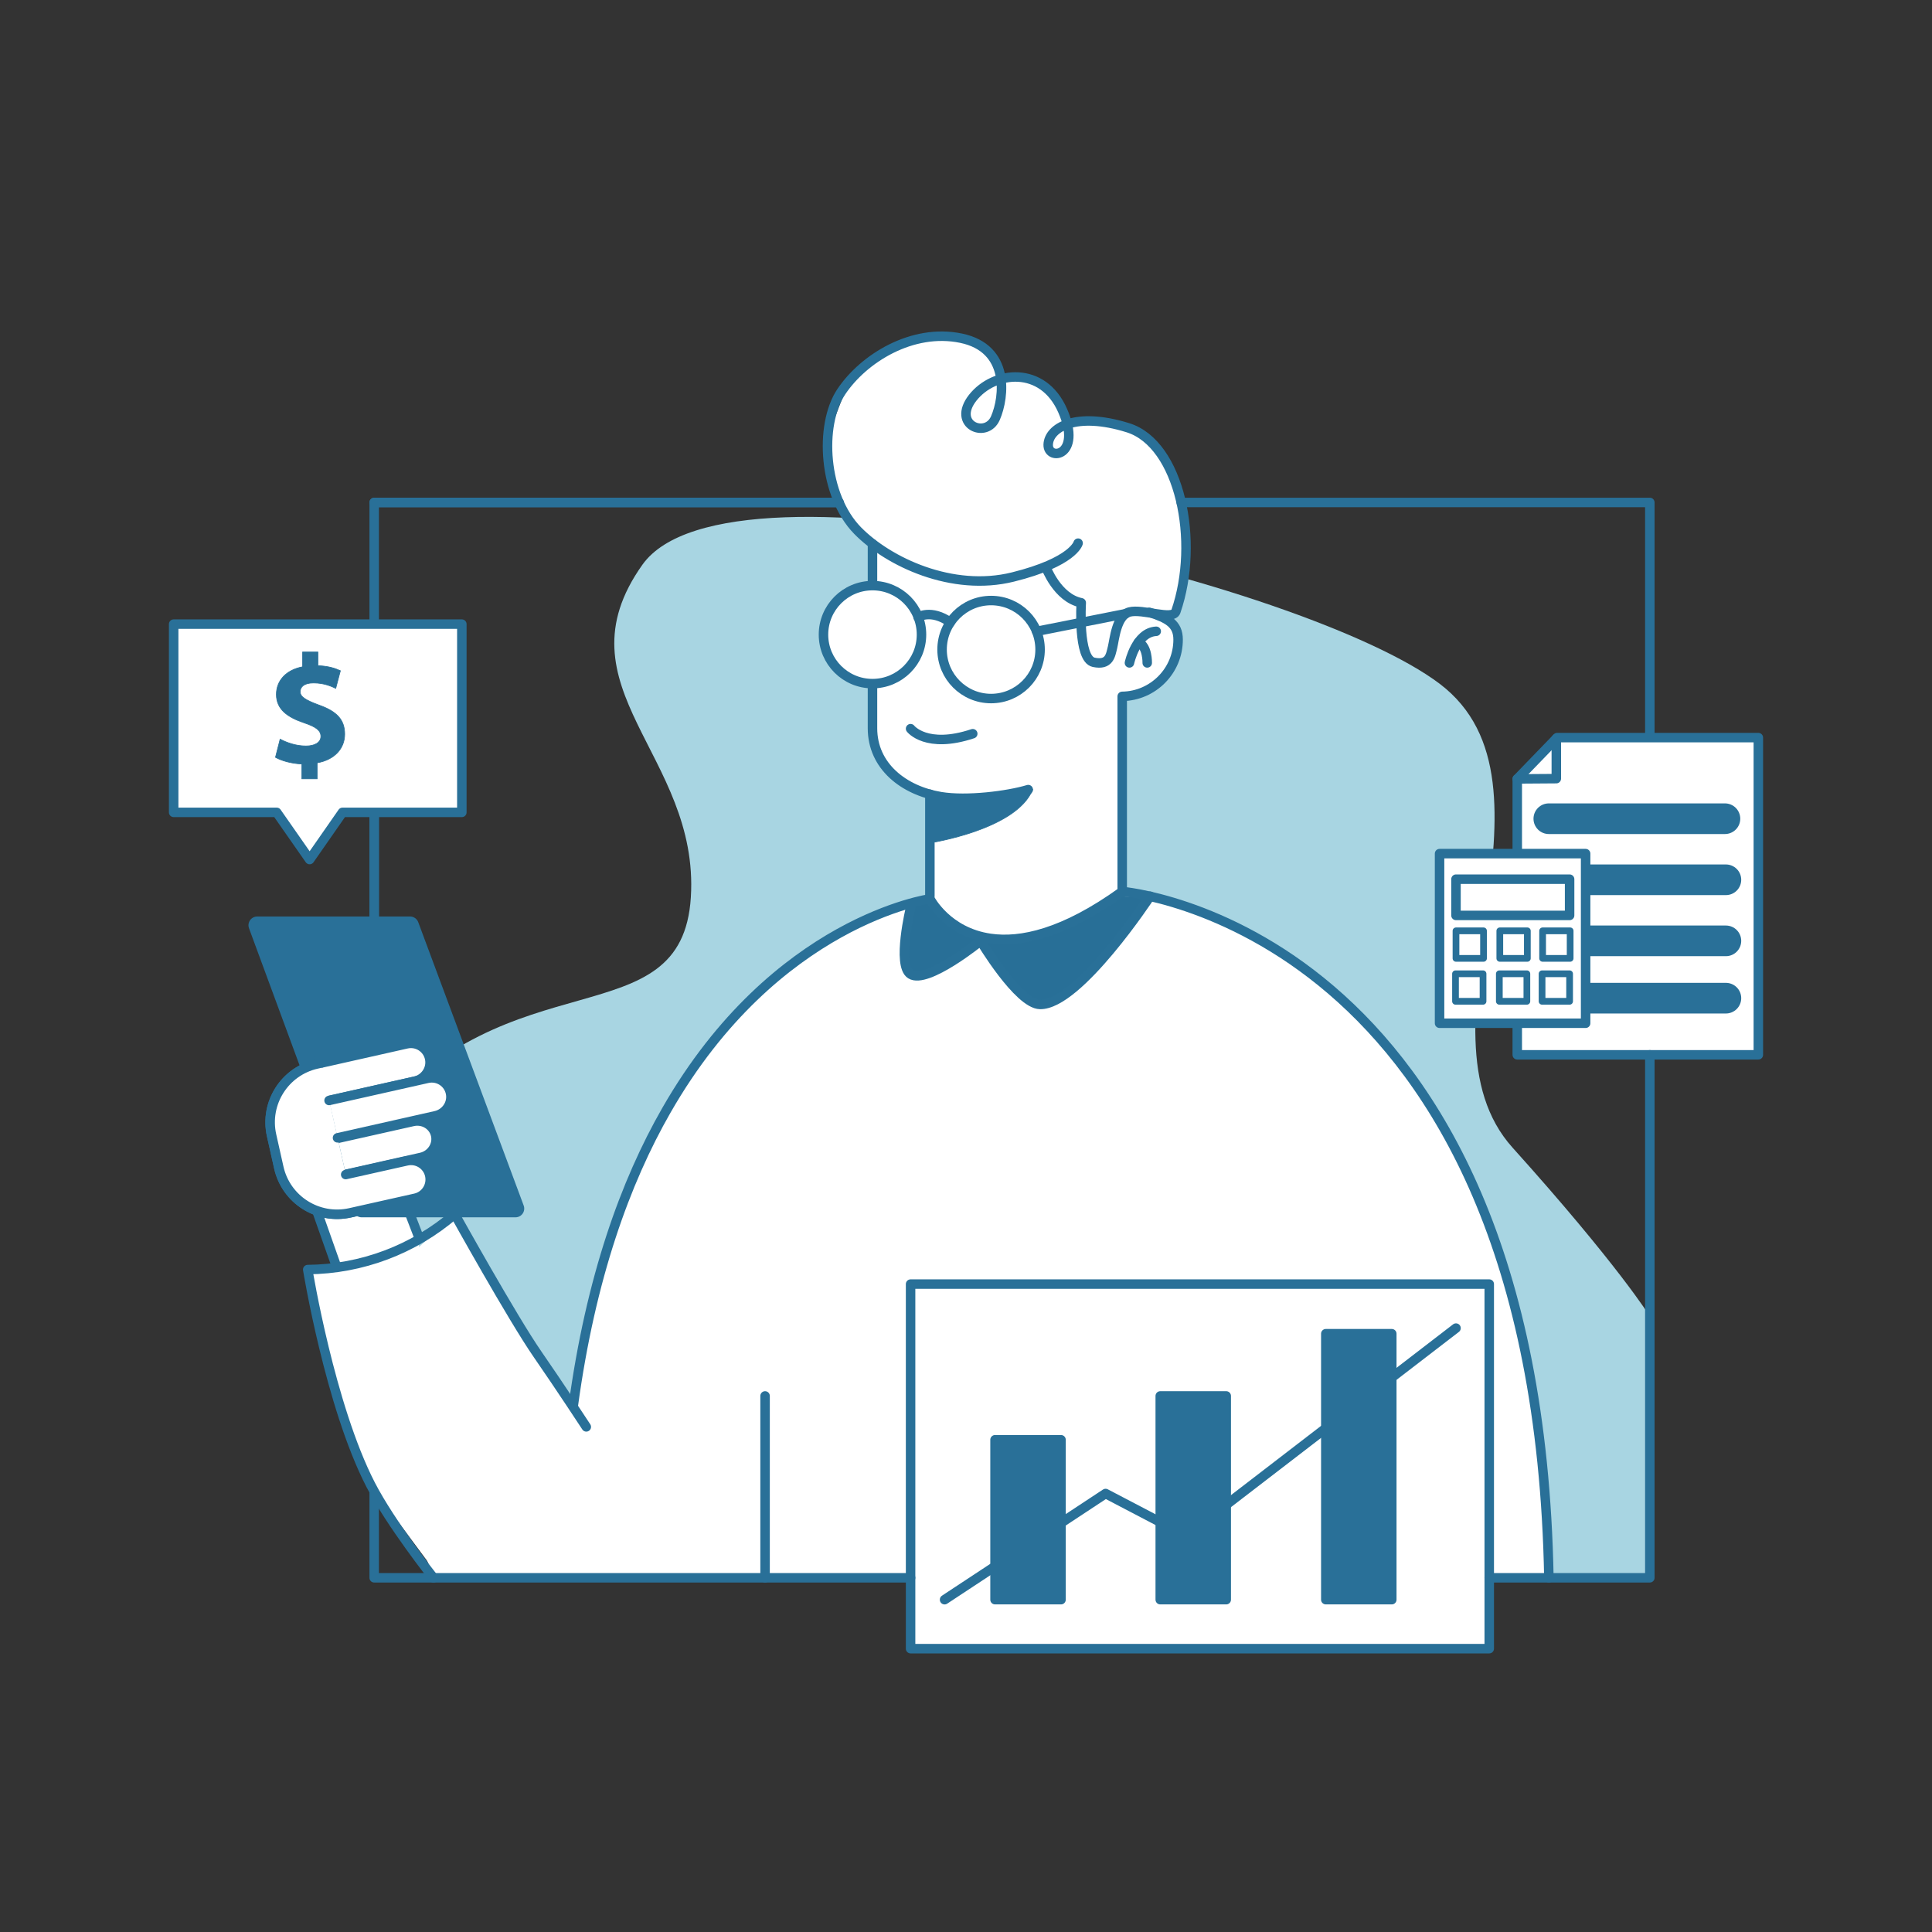 <?xml version="1.0" encoding="utf-8"?>
<!-- Generator: Adobe Illustrator 24.0.1, SVG Export Plug-In . SVG Version: 6.00 Build 0)  -->
<svg version="1.1" xmlns="http://www.w3.org/2000/svg" xmlns:xlink="http://www.w3.org/1999/xlink" x="0px" y="0px"
	 viewBox="0 0 2834.6 2834.6" style="enable-background:new 0 0 2834.6 2834.6;" xml:space="preserve">
<rect x="0" y="0" width="2834.6" height="2834.6" fill="#333333" stroke="none"/>
<style type="text/css">
	.st0{fill:#A8D5E2;}
	.st1{fill:#FFFFFF;}
	.st2{fill:#286F97;}
	.st3{fill:none;stroke:#297098;stroke-width:13.919;stroke-linecap:round;stroke-linejoin:round;stroke-miterlimit:10;}
	.st4{fill:#FFFFFF;stroke:#297098;stroke-width:13.919;stroke-linecap:round;stroke-linejoin:round;stroke-miterlimit:10;}
	.st5{fill:none;stroke:#297098;stroke-width:44.97;stroke-linecap:round;stroke-linejoin:round;stroke-miterlimit:10;}
	.st6{fill:#297098;stroke:#297098;stroke-width:25.697;stroke-linecap:round;stroke-linejoin:round;stroke-miterlimit:10;}
	.st7{fill:#FFFFFF;stroke:#297098;stroke-width:9.852;stroke-linecap:round;stroke-linejoin:round;stroke-miterlimit:10;}
	.st8{fill:#297098;stroke:#297098;stroke-width:13.919;stroke-linecap:round;stroke-linejoin:round;stroke-miterlimit:10;}
	.st9{fill:none;stroke:#297098;stroke-width:14;stroke-linecap:round;stroke-linejoin:round;stroke-miterlimit:10;}
	.st10{fill:#297098;stroke:#297098;stroke-miterlimit:10;}
</style>
<g id="Слой_4">
	<path class="st0" d="M812.4,2314.9c0,0-461.4-426.6-263.4-670.2s451.5-119.4,464.6-328.2s-199.1-307.7-71.1-487.9
		s973.3,26.1,1169.6,174.5s-47.6,508.8,107.1,680.7s201.4,247.5,201.4,247.5v383.6H812.4z"/>
</g>
<g id="Слой_5">
	<polygon class="st1" points="1280.1,798 1280.1,1059.6 1294.1,1122.7 1347,1159.5 1370.7,1166.9 1364.3,1314.9 1401.3,1357.5 
		1477.2,1380.4 1562,1357.5 1646.5,1308 1646.5,1021.8 1702.3,1003.1 1728.5,949.4 1717.3,912.9 1663.1,895.6 1640.7,915.7 
		1628.7,972.6 1597.5,972.6 1586.4,926.3 1586.4,884.4 1549.9,859.2 1534.4,831.9 1454.1,852 1370.7,843 	"/>
	<path class="st1" d="M1617,972.6c2.4-4.9,15.3-23.2,15.3-23.2l19.6-49.1l67,7l14.1-27.3"/>
	<path class="st1" d="M1740.2,847.4c5-117-11.7-120.3-11.7-120.3l-15-44.8l-137.9,8.7l-154.2,17.5l114.8,129l45,169.5l124.5-54.1
		L1740.2,847.4z"/>
	<path class="st1" d="M1217.8,693.7c0,0,21.6,60.8,50.6,94.4c29,33.6,95.9,77.9,95.9,77.9l271-21.3l-59.6-153.7L1217.8,693.7z"/>
	<path class="st1" d="M479.9,1764.7l115.2-27.1l19.7,91.9l52.5-48l213,341.1c0,0-45.1-48.4-39.1-74.3c6-26,45.7-202.7,45.7-202.7
		s41.7-135.8,120.3-264s225.9-215.4,255-228.2c29.1-12.7,102.1-38.3,102.1-38.3l144.3,28.2l137.9-35c0,0,142.3,22.6,227.5,86.2
		c85.2,63.7,141,106.3,228.6,234.6s133.5,347,133.5,347s39.6,244.8,36.2,338.9H636.1l-101.5-277.7L479.9,1764.7z"/>
	<path class="st2" d="M1340.6,1324.2l23.7-9.3c0,0,12.4,47.6,69.2,59.6c56.9,12,183.5-26.3,203.3-59.6l49.6,1.6
		c0,0-108.4,144.4-141.3,152.6c-32.9,8.2-65.7-35.5-65.7-35.5l-39.7-47.7c0,0-88.2,53.9-99.1,45.3c-10.9-8.6-15.8-40.6-12.8-50.9
		C1330.7,1370.1,1340.6,1324.2,1340.6,1324.2z"/>
</g>
<g id="Слой_7">
	<polygon class="st1" points="466.2,1758.8 499.6,1863 451.6,1862.7 493.6,2045.8 543.9,2178.4 645.1,2314.9 756.3,2298 
		493.6,1735.8 	"/>
	<path class="st1" d="M1706.7,670.6c0,0-3.8-33.4-51.7-43c-47.8-9.6-89-5.3-89-5.3s-13.4-55-45.1-62c-31.7-7-52.2-4-52.2-4
		s2.4-55.4-74.3-62.2s-149.8,67.4-149.8,67.4l-29.7,77.5l2.9,76.6l146.5,36.8l364.2-32.7L1706.7,670.6z"/>
</g>
<g id="Слой_3">
	<polyline class="st3" points="1733.1,737.2 2420.6,737.2 2420.6,1082.2 	"/>
	<polyline class="st3" points="549,915.7 549,737.2 1231,737.2 	"/>
	<line class="st3" x1="549" y1="737.2" x2="1231" y2="737.2"/>
	<polyline class="st4" points="2226.1,1252.4 2226.1,1142.8 2284.7,1082.2 2579.8,1082.2 2579.8,1547.6 2226.1,1547.6 
		2226.1,1501.3 	"/>
	<line class="st5" x1="2272.4" y1="1201.2" x2="2530.8" y2="1201.2"/>
	<line class="st5" x1="2273.7" y1="1290.8" x2="2532.2" y2="1290.8"/>
	<line class="st5" x1="2273.7" y1="1380.4" x2="2532.2" y2="1380.4"/>
	<line class="st5" x1="2273.7" y1="1464.5" x2="2532.2" y2="1464.5"/>
	<line class="st3" x1="1280.1" y1="859.2" x2="1280.1" y2="798"/>
	<path class="st3" d="M1508.6,1158.5c-30,9.1-90.3,16.6-128.1,10.4c-54.7-9-100.4-44.9-100.4-100.4v-65.4"/>
	<path class="st3" d="M1646.5,1308v-286.3c45.4-0.7,82-37.7,82-83.3v0c0-23.3-15.3-31.2-42.2-40"/>
	<line class="st3" x1="1364.3" y1="1165.3" x2="1364.3" y2="1314.9"/>
	<circle class="st3" cx="1454.1" cy="953" r="71.9"/>
	<circle class="st4" cx="1280.1" cy="931.1" r="71.9"/>
	<path class="st3" d="M1336,1069.1c0,0,23.1,30.1,91.2,7.4"/>
	<path class="st3" d="M1347,905.5c0,0,18.6-12.5,47.3,7.5"/>
	<path class="st3" d="M1534.4,831.9c0,0,16.7,45.4,52,52.5c0,0-5.2,82.3,18.2,87.3c23.4,5,24.8-10.6,27.7-22
		c2.8-11.4,5.7-46.7,24.8-51.8c19.2-5.1,63.5,12.6,68.1-0.7c35.5-102.7,6-245.7-70.2-269.6c-77.1-24.1-116.3,0-117.1,24.8
		c-0.7,24.8,50.4,17,21.3-49.7s-100.7-58.9-132-19.2c-31.2,39.7,19.9,61,33.3,29.8c13.5-31.2,21.3-102.2-50.4-117.1
		c-71.7-14.9-143.3,29.8-175.9,78.7c-32.6,49-26.2,152.3,24.1,203.6c45.3,46.2,139,90.1,227.7,68.1c88.7-22,95.8-49.7,95.8-49.7"/>
	<path class="st3" d="M1657.1,972.6c0,0,9.5-44.9,39.3-46.4"/>
	<path class="st3" d="M1683.2,972.6c0,0,0.7-24.5-12.9-30.2"/>
	<path class="st3" d="M860.2,2093.5c0,0-38.2-58.4-71.3-106.2c-37.1-53.6-121.7-205.9-121.7-205.9l-0.1,0
		c-60,51.8-136.4,80.6-215.6,81.3h0c0,0,32.6,199.8,92.3,315.7c29.5,57.3,92.2,136.5,92.2,136.5"/>
	<line class="st3" x1="1122.5" y1="2048.1" x2="1122.5" y2="2314.9"/>
	<polygon class="st6" points="377.4,1357.5 530.7,1773.2 756.3,1773.2 601.6,1357.5 	"/>
	<path class="st4" d="M507.3,1722.9l110.4-24.8c15.1-3.4,24.7-18,21.5-32.5c-3.3-14.6-18.2-23.6-33.3-20.2l-110.4,24.8"/>
	<path class="st4" d="M482.9,1614.6l125.5-28.2c14.9-3.3,24.9-17.7,22.1-32.7c-2.9-15.7-18.3-25.7-33.8-22.2l-126.2,28.4l-5.8,1.3h0
		c-47.2,10.6-76.9,57.5-66.3,104.7l10.6,47.3c10.6,47.2,57.5,76.9,104.7,66.3l5.8-1.3"/>
	<path class="st4" d="M470.6,1559.8l-5.8,1.3c-47.2,10.6-76.9,57.5-66.3,104.7l10.6,47.3c10.6,47.2,57.5,76.9,104.7,66.3h0l5.8-1.3
		l89.7-20.1c15.1-3.4,24.6-18.4,21.2-33.6v0c-3.4-15.1-18.4-24.6-33.6-21.2l-89.7,20.1"/>
	<line class="st3" x1="466.2" y1="1780.3" x2="493.6" y2="1857.9"/>
	<polyline class="st3" points="2283.4,1083.5 2283.4,1142.4 2226.1,1142.8 	"/>
	<rect x="2112.1" y="1252.4" class="st4" width="214.3" height="248.9"/>
	<rect x="2136.2" y="1289.9" class="st4" width="166.7" height="53.2"/>
	<rect x="2136.2" y="1365.7" class="st7" width="40.4" height="40.4"/>
	<rect x="2200.5" y="1365.7" class="st7" width="40.4" height="40.4"/>
	<rect x="2263.3" y="1365.7" class="st7" width="40.4" height="40.4"/>
	<rect x="2135.5" y="1428.7" class="st7" width="40.4" height="40.4"/>
	<rect x="2199.8" y="1428.7" class="st7" width="40.4" height="40.4"/>
	<rect x="2262.5" y="1428.7" class="st7" width="40.4" height="40.4"/>
	<rect x="1336" y="1884" class="st4" width="849" height="534.9"/>
	<rect x="1459.9" y="2112.4" class="st8" width="96.8" height="234.6"/>
	<rect x="1702.3" y="2048.1" class="st8" width="96.8" height="298.9"/>
	<rect x="1945.2" y="1956.8" class="st8" width="96.8" height="390.2"/>
	<path class="st3" d="M841.1,2062.5c25.5-187.6,76.3-328.3,136.7-433.6c159.8-278.8,386.6-310.1,386.6-310.1s25,48.9,88.6,58
		c44.3,6.4,107.3-6.6,193.6-68.8c0,0,608.3,49.5,625.9,1006.8"/>
	<line class="st3" x1="549" y1="1357.5" x2="549" y2="1191.9"/>
	<path class="st3" d="M1687.5,1314.9c0,0-105.1,160-161.7,158.8c-31.9-0.7-87-93.2-87-93.2s-78.7,64.1-102.7,48.9
		c-20.7-13.1,0-98.1,0-98.1"/>
	<path class="st3" d="M1733.1,737.2"/>
	<path class="st3" d="M1231,737.2"/>
	<polyline class="st3" points="1336,2314.9 549,2314.9 549,2191.3 	"/>
	<line class="st3" x1="549" y1="1357.5" x2="549" y2="1191.9"/>
	<line class="st3" x1="595.1" y1="1764.7" x2="614.8" y2="1815.9"/>
	<polyline class="st9" points="1385.9,2347 1622.1,2191.3 1740.2,2253.1 2136.2,1948.6 	"/>
	<polyline class="st3" points="2420.6,1547.6 2420.6,2314.9 2185,2314.9 	"/>
	<path class="st10" d="M1364.3,1236.7c0,0,127.1-19.2,150.8-78.3c0,0-108.5,21.7-144.4,8.5L1364.3,1236.7z"/>
	<line class="st3" x1="1520.9" y1="926.3" x2="1651.9" y2="900.3"/>
	<path class="st4" d="M495.2,1669.4L639,1637c14.9-3.3,24.9-17.7,22.1-32.7c-2.9-15.7-18.3-25.7-33.8-22.2l-144.5,32.5"/>
	<path class="st3" d="M429.5,907.3"/>
	<polygon class="st4" points="254.8,915.7 254.8,1191.9 406,1191.9 454.3,1261.1 502.5,1191.9 677.6,1191.9 677.6,915.7 	"/>
	<g>
		<g>
			<path class="st10" d="M442.9,1142.6v-21.7c-15.2-0.6-30.2-4.9-38.7-9.8l6.8-26.6c9.7,5.1,23.1,10,37.9,10
				c13,0,21.9-5.1,21.9-14.1c0-8.7-7.3-14.1-24.3-19.8c-24.4-8.2-41-19.7-41-41.7c0-20.2,14.1-35.9,38.5-40.6v-21.7h22.4v20.1
				c15.1,0.5,25.4,3.9,33,7.4l-6.8,25.8c-5.8-2.6-16.4-7.9-32.7-7.9c-14.7,0-19.5,6.5-19.5,12.9c0,7.4,7.9,12.3,27.3,19.5
				c27.1,9.5,38,22.1,38,42.8c0,20.3-14.2,37.4-40.4,42v23.4H442.9z"/>
		</g>
	</g>
</g>
</svg>
